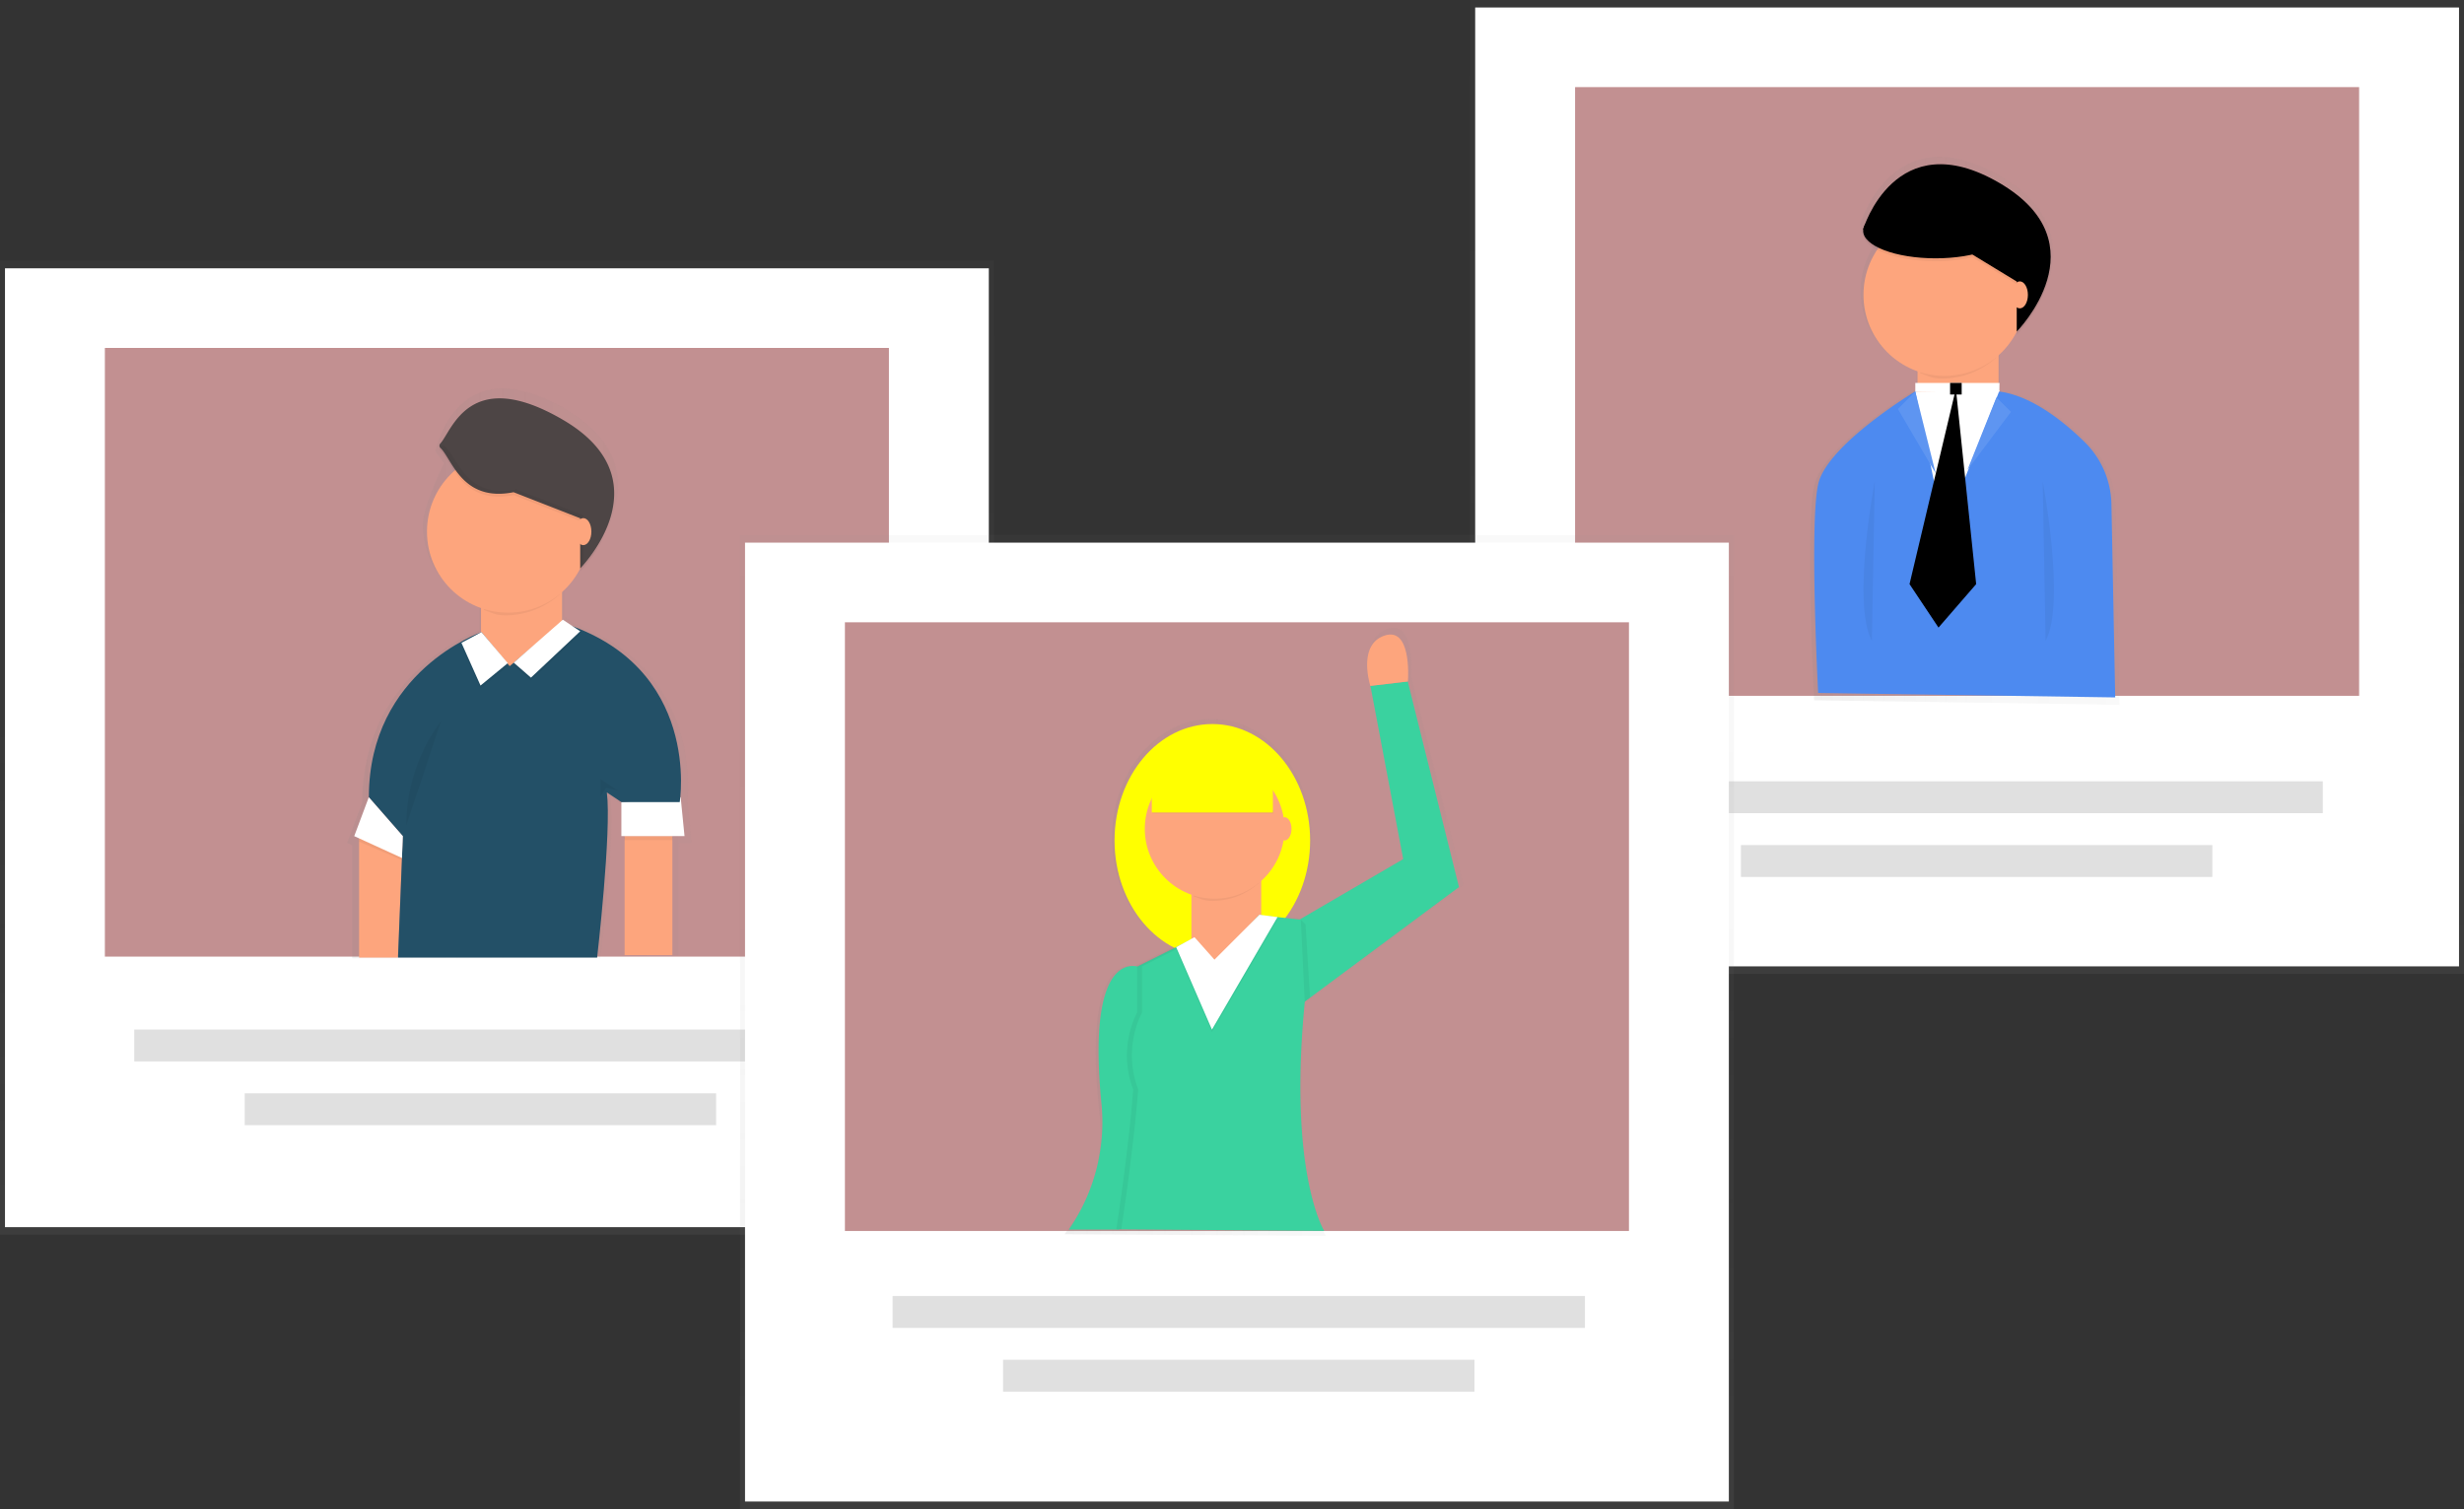 <svg xmlns="http://www.w3.org/2000/svg" xmlns:xlink="http://www.w3.org/1999/xlink" width="638" height="390.713" viewBox="0 0 638 390.713"><rect x="0" y="0" width="638" height="390.713" fill="#333333" stroke="none"/><defs><style>.a{opacity:0.5;}.b{fill:url(#a);}.c,.k{fill:#fff;}.d{fill:#862124;}.e{fill:url(#b);}.f{fill:#fda57d;}.g,.i{opacity:0.05;}.h{fill:#ff0;}.j{fill:#4d8af0;}.k{opacity:0.1;}.l{fill:#e0e0e0;}.m{fill:url(#d);}.n{fill:#4d4545;}.o{fill:#235067;}.p{fill:url(#f);}.q{fill:#3ad29f;}</style><linearGradient id="a" x1="0.5" y1="1" x2="0.5" gradientUnits="objectBoundingBox"><stop offset="0" stop-color="gray" stop-opacity="0.251"/><stop offset="0.54" stop-color="gray" stop-opacity="0.122"/><stop offset="1" stop-color="gray" stop-opacity="0.102"/></linearGradient><linearGradient id="b" x1="0" y1="0.5" x2="1" y2="0.5" xlink:href="#a"/><linearGradient id="d" x1="0" y1="0.5" x2="1" y2="0.5" xlink:href="#a"/><linearGradient id="f" x1="0" y1="0.5" x2="1" y2="0.5" xlink:href="#a"/></defs><g class="a" transform="translate(380.677)"><rect class="b" width="257.323" height="252.151"/></g><rect class="c" width="254.74" height="248.271" transform="translate(381.969 1.94)"/><g class="a" transform="translate(407.832 22.555)"><rect class="d" width="203.014" height="157.603"/></g><g class="a" transform="translate(468.676 40.608)"><path class="e" d="M932.948,278.042a23.793,23.793,0,0,0-7.076-16.511c-3.986-3.915-9.346-8.409-15.155-11.127h-.035a25.652,25.652,0,0,0-7.807-2.359V238.4a21.643,21.643,0,0,0,4.829-6.268h0v.772s9.252-9.346,9.04-20.314c.136-6.587-3.031-13.834-13.651-20.049-24.66-14.388-34.107,6.534-35.905,11.375a3.241,3.241,0,0,0-.259.737l-.071.224h0a2.577,2.577,0,0,0,0,.684h0v.071h0a2.832,2.832,0,0,0,0,.366c0,1.616,1.374,3.1,3.7,4.316a21.57,21.57,0,0,0,10.756,32.35v6.192l-.478-.9s-3.3,1.975-7.548,5.006h0c-7.123,5.077-16.936,13.12-18.41,19.766-2.359,10.614,0,55.536,0,55.536l79.052,1.179Zm-24.395-46.791Zm-.79.867Zm.059-.065.029-.029Zm.118-.124Zm-40.982-25.946Zm.106.348v.035Zm.147.348v.047Zm.189.342.035.059Zm.23.336.047.065Zm.271.33.065.071Zm.313.324.077.077Zm2.677,1.769.083.041h0Zm-2.323-1.468.094.083Zm.389.313.112.083Zm.43.3.13.088Zm.466.295.153.088Zm.5.283.171.094Z" transform="translate(-853.832 -187.566)"/></g><rect class="f" width="20.987" height="30.781" transform="translate(496.501 91.736)"/><path class="g" d="M902.2,279.648c2.193.778,3.137,1.4,5.6,1.4a20.888,20.888,0,0,0,14-5.38l0-.216H902.2Z" transform="translate(-405.003 -183.018)"/><circle class="f" cx="20.987" cy="20.987" r="20.987" transform="translate(482.508 55.359)"/><circle class="h" transform="translate(484.608 70.048)"/><path class="h" d="M880.84,237.49" transform="translate(-396.238 -167.442)"/><ellipse cx="18.758" cy="7.129" rx="18.758" ry="7.129" transform="translate(482.426 52.629)"/><path d="M899.658,210.679l17.254,10.5v12.973s22.508-22.75-4.5-38.5S877.15,207.66,877.15,207.66,884.651,213.681,899.658,210.679Z" transform="translate(-394.724 -148.291)"/><ellipse class="f" cx="2.099" cy="3.497" rx="2.099" ry="3.497" transform="translate(520.884 72.849)"/><g class="i" transform="translate(482.467 60.07)"><path d="M916.941,233.39,905.454,226.4a44.055,44.055,0,0,1-9.494.985c-10.083,0-18.28-3.025-18.734-6.817v.065h0a2.76,2.76,0,0,0,0,.354c0,3.939,8.4,7.129,18.758,7.129a44.056,44.056,0,0,0,9.523-.985l11.481,6.988Z" transform="translate(-877.22 -220.57)"/><path d="M944.58,251.117v.749s8.993-9.093,8.786-19.766C953.154,242.443,944.58,251.117,944.58,251.117Z" transform="translate(-904.86 -225.301)"/></g><path class="j" d="M881.936,290.45s-22.962,13.775-25.256,24.106,0,54.038,0,54.038l76.917,1.15-.979-50.016a23.157,23.157,0,0,0-6.9-16.069c-5.743-5.643-14.429-12.536-23.121-13.209l-10.331,19.518Z" transform="translate(-385.907 -189.173)"/><path class="g" d="M880.219,330.1s-6,31.506-.749,41.277" transform="translate(-394.792 -205.443)"/><path class="g" d="M956,330.1s6,31.506.749,41.277" transform="translate(-427.078 -205.443)"/><path class="c" d="M841.02,171.737l21.8-.307-14.294,36.318Z" transform="translate(-345.091 -70.342)"/><path class="c" d="M841.02,168.14v2.247h21.759l.041-2.247Z" transform="translate(-345.091 -68.992)"/><rect width="3.001" height="3.001" transform="translate(504.934 99.148)"/><path class="j" d="M837.889,171.95l-4.5,4.505,9.753,16.617Z" transform="translate(-341.96 -70.555)"/><path class="j" d="M871.421,174.5l3.756,3.75-11.257,15Z" transform="translate(-354.487 -71.602)"/><path class="k" d="M837.889,171.95l-4.5,4.505,9.753,16.617Z" transform="translate(-341.96 -70.555)"/><path class="k" d="M871.421,174.5l3.756,3.75-11.257,15Z" transform="translate(-354.487 -71.602)"/><path d="M850.48,170.68l-12,50.594,7.5,11.251,9.753-11.251Z" transform="translate(-344.048 -70.034)"/><rect class="l" width="179.262" height="8.255" transform="translate(422.179 202.294)"/><rect class="l" width="122.063" height="8.255" transform="translate(450.778 218.805)"/><g class="a" transform="translate(0 67.53)"><rect class="b" width="257.323" height="252.151"/></g><rect class="c" width="254.74" height="248.271" transform="translate(1.291 69.47)"/><g class="a" transform="translate(27.155 90.085)"><rect class="d" width="203.014" height="157.603"/></g><g class="a" transform="translate(89.861 100.567)"><path class="m" d="M297.371,406.948h3.279l-1.026-10.5h-.112c.625-6.416,1.563-34.844-29-46.172l-2.73-1.8-.206.183v-7.672a21.97,21.97,0,0,0,4.924-6.345h0v.784a38.612,38.612,0,0,0,6.6-9.771,38.566,38.566,0,0,1-5.85,8.2v-.071c3.839-4.381,19.536-24.719-5.478-39.314-28.175-16.434-33.494,11.139-33.494,11.139l2.247,3.007s-5.454,10.921-5.454,16.075a21.9,21.9,0,0,0,14.594,20.639v6.545c-2.034.743-30.309,11.682-30.309,44.568l-3.939,10.5,1.315.59h0v29.254H277.01s3.939-31.164,2.624-41.661l3.939,2.624v9.187h.873v.23h-.254l.254.849v28.116h12.9v-28.1l.147-.849h-.147Zm-72.919,2.406h0l.094-2.406Z" transform="translate(-211.42 -289.246)"/></g><rect class="f" width="20.987" height="30.781" transform="translate(124.545 153.039)"/><path class="g" d="M271.43,383.608c2.194.778,3.137,1.4,5.6,1.4a20.884,20.884,0,0,0,14-5.381l0-.215H271.43Z" transform="translate(-146.183 -225.676)"/><circle class="f" cx="20.987" cy="20.987" r="20.987" transform="translate(110.558 116.662)"/><circle class="h" transform="translate(112.658 131.35)"/><path class="h" d="M250.07,341.45" transform="translate(-137.418 -210.1)"/><path class="n" d="M271.183,317.91l17.254,6.752v12.973s22.526-22.72-4.5-38.488c-24.283-14.152-28.682,2.9-31.736,6.174a.79.79,0,0,0,.041,1.12C255.245,309.265,257.81,320.587,271.183,317.91Z" transform="translate(-138.206 -190.469)"/><rect class="f" width="12.366" height="30.811" transform="translate(161.73 216.488)"/><path class="c" d="M272.85,351.326v8.8H289.2l-1-10.06Z" transform="translate(-111.957 -143.642)"/><path class="f" d="M157.68,367.13v31.442h10.06l1.168-29.136Z" transform="translate(-64.7 -150.642)"/><path class="o" d="M257.454,403.316l-7.3-8.8S221,404.572,221,437.269l8.8,10.06-1.256,31.441h51.561s3.774-32.7,2.518-42.757l3.774,2.518h15.09s5.8-35.215-30.663-46.531Z" transform="translate(-125.49 -230.842)"/><path class="c" d="M159.318,350.07l-3.768,10.06,12.348,5.661.224-5.661Z" transform="translate(-63.826 -143.642)"/><path class="g" d="M202.62,281.607l4.941,11.056,7.058-5.8L207.8,278.83Z" transform="translate(-83.14 -114.411)"/><path class="c" d="M202.62,280.337l4.941,11.051,7.058-5.8L207.8,277.56Z" transform="translate(-83.14 -113.89)"/><path class="g" d="M238.293,273.37l4.5,3-12.749,12L225.58,284.5Z" transform="translate(-92.561 -112.17)"/><path class="c" d="M238.293,272.1l4.5,3L230.044,287.1l-4.464-3.874Z" transform="translate(-92.561 -111.649)"/><path class="g" d="M237.47,462.327a44.815,44.815,0,0,1,9-27.007" transform="translate(-132.248 -248.617)"/><path class="g" d="M263.68,346.565V342.06l4.5,3-3-.749Z" transform="translate(-108.194 -140.355)"/><path class="g" d="M273.86,367.51l.242.808h12.366l.142-.808Z" transform="translate(-112.371 -150.798)"/><path class="g" d="M157.68,368.11v.861l11.027,4.735-.283-.7Z" transform="translate(-64.7 -151.044)"/><path class="g" d="M294.806,337.538a36.965,36.965,0,0,1-5.6,7.854V332.4l-17.254-6.752c-12.932,2.589-14.972-7.813-18.6-11.145a.8.8,0,0,0-1.12.047h0a.79.79,0,0,0,.041,1.12c3.007,2.819,5.567,14.152,18.946,11.463l17.254,6.752v12.973a37.009,37.009,0,0,0,6.333-9.323Z" transform="translate(-138.218 -198.958)"/><ellipse class="f" cx="2.099" cy="3.497" rx="2.099" ry="3.497" transform="translate(148.929 134.151)"/><rect class="l" width="179.262" height="8.255" transform="translate(34.761 266.569)"/><rect class="l" width="122.063" height="8.255" transform="translate(63.361 283.08)"/><g class="a" transform="translate(191.615 138.562)"><rect class="b" width="257.323" height="252.151"/></g><rect class="c" width="254.74" height="248.271" transform="translate(192.907 140.502)"/><g class="a" transform="translate(218.77 161.123)"><rect class="d" width="203.014" height="157.603"/></g><g class="a" transform="translate(275.65 162.491)"><path class="p" d="M589.007,491.273l.59-.442.843-.625h0l39.367-29.242-13.533-54.126v-.177c.112-1.651.743-14.429-6.162-12.124-6.746,2.247-4.246,11.687-3.762,13.291l.077.236,8.609,45.517-27.361,15.957-3.8-.425a34.142,34.142,0,0,0,6.551-20.456c0-16.983-11.564-30.752-25.834-30.752s-25.834,13.769-25.834,30.752c0,12.719,6.486,23.64,15.738,28.3l-9.795,4.9v.053c-2.807-.59-13.456-.413-9.14,38.671a41.23,41.23,0,0,1-6.374,27.007l-2.7,3.756,67.429.413h.206S584.579,536.46,589.007,491.273Z" transform="translate(-526.49 -394.26)"/></g><path class="q" d="M546.664,543.158s-13.916-6.009-9.859,35.286a48.748,48.748,0,0,1-7.589,31.353l-.855,1.315H541.3l9.741-10.319Z" transform="translate(-251.607 -292.74)"/><path class="q" d="M656.262,418.1v-.171l-9.73,1.144.071.236,8.438,44.615L626.1,480.807l1.179,21.706,42.2-31.353Z" transform="translate(-291.712 -241.481)"/><ellipse class="h" cx="25.321" cy="30.144" rx="25.321" ry="30.144" transform="translate(288.587 187.47)"/><rect class="f" width="18.085" height="26.53" transform="translate(308.483 227.863)"/><path class="q" d="M574.223,533.776l-4.823-7.235-14.471,7.235v11.97a24.594,24.594,0,0,0-.973,19.919c-1.179,15.674-4.375,36.218-4.375,36.218l53.607.4s-9.647-15.467-4.824-61.285L597.185,521.7l-10.85-1.179Z" transform="translate(-260.314 -283.576)"/><path class="g" d="M571.19,403.81l1.209,1.2,1.2,19.017-1.4,1.044Z" transform="translate(-234.373 -165.693)"/><path class="g" d="M583.19,509.744c1.887.666,2.707,1.179,4.824,1.179a18,18,0,0,0,12.061-4.637l0-.187H583.19Z" transform="translate(-274.105 -277.66)"/><circle class="f" cx="18.085" cy="18.085" r="18.085" transform="translate(296.424 196.515)"/><ellipse class="f" cx="1.81" cy="3.013" rx="1.81" ry="3.013" transform="translate(330.791 211.588)"/><circle class="h" transform="translate(298.235 209.176)"/><path class="h" d="M564.78,473.43" transform="translate(-266.551 -264.254)"/><path class="g" d="M506.285,354.33v.849h31.046v.849H505.86Z" transform="translate(-207.566 -145.39)"/><rect class="h" width="31.353" height="15.674" transform="translate(298.235 194.705)"/><path class="f" d="M663.853,397.581c-6.61,2.205-4.163,11.457-3.691,13.032l9.73-1.144C670.021,407.847,670.64,395.323,663.853,397.581Z" transform="translate(-305.347 -233.02)"/><g class="i" transform="translate(289.042 236.908)"><path d="M550.491,606.073s3.172-20.544,4.375-36.218a24.726,24.726,0,0,1,1-19.919v-11.97l13.5-6.752-.324-.484-14.465,7.235v11.97a24.709,24.709,0,0,0-1,19.919c-1.179,15.674-4.375,36.218-4.375,36.218l53.607.4h0Z" transform="translate(-549.2 -524.674)"/><path d="M533.808,415.022l11.941-13.132-1.173-.13L533.26,414.2Z" transform="translate(-507.851 -401.76)"/></g><path class="g" d="M516.46,411.143l9.264,21.334,16.983-29.136-4.694-.6-11.64,11.634L521.2,408.56Z" transform="translate(-211.916 -165.254)"/><path class="c" d="M516.46,410.043l9.264,21.34,16.983-29.136-4.694-.607-11.64,11.64-5.172-5.82Z" transform="translate(-211.916 -164.803)"/><rect class="l" width="179.262" height="8.255" transform="translate(231.124 335.561)"/><rect class="l" width="122.063" height="8.255" transform="translate(259.723 352.072)"/></svg>